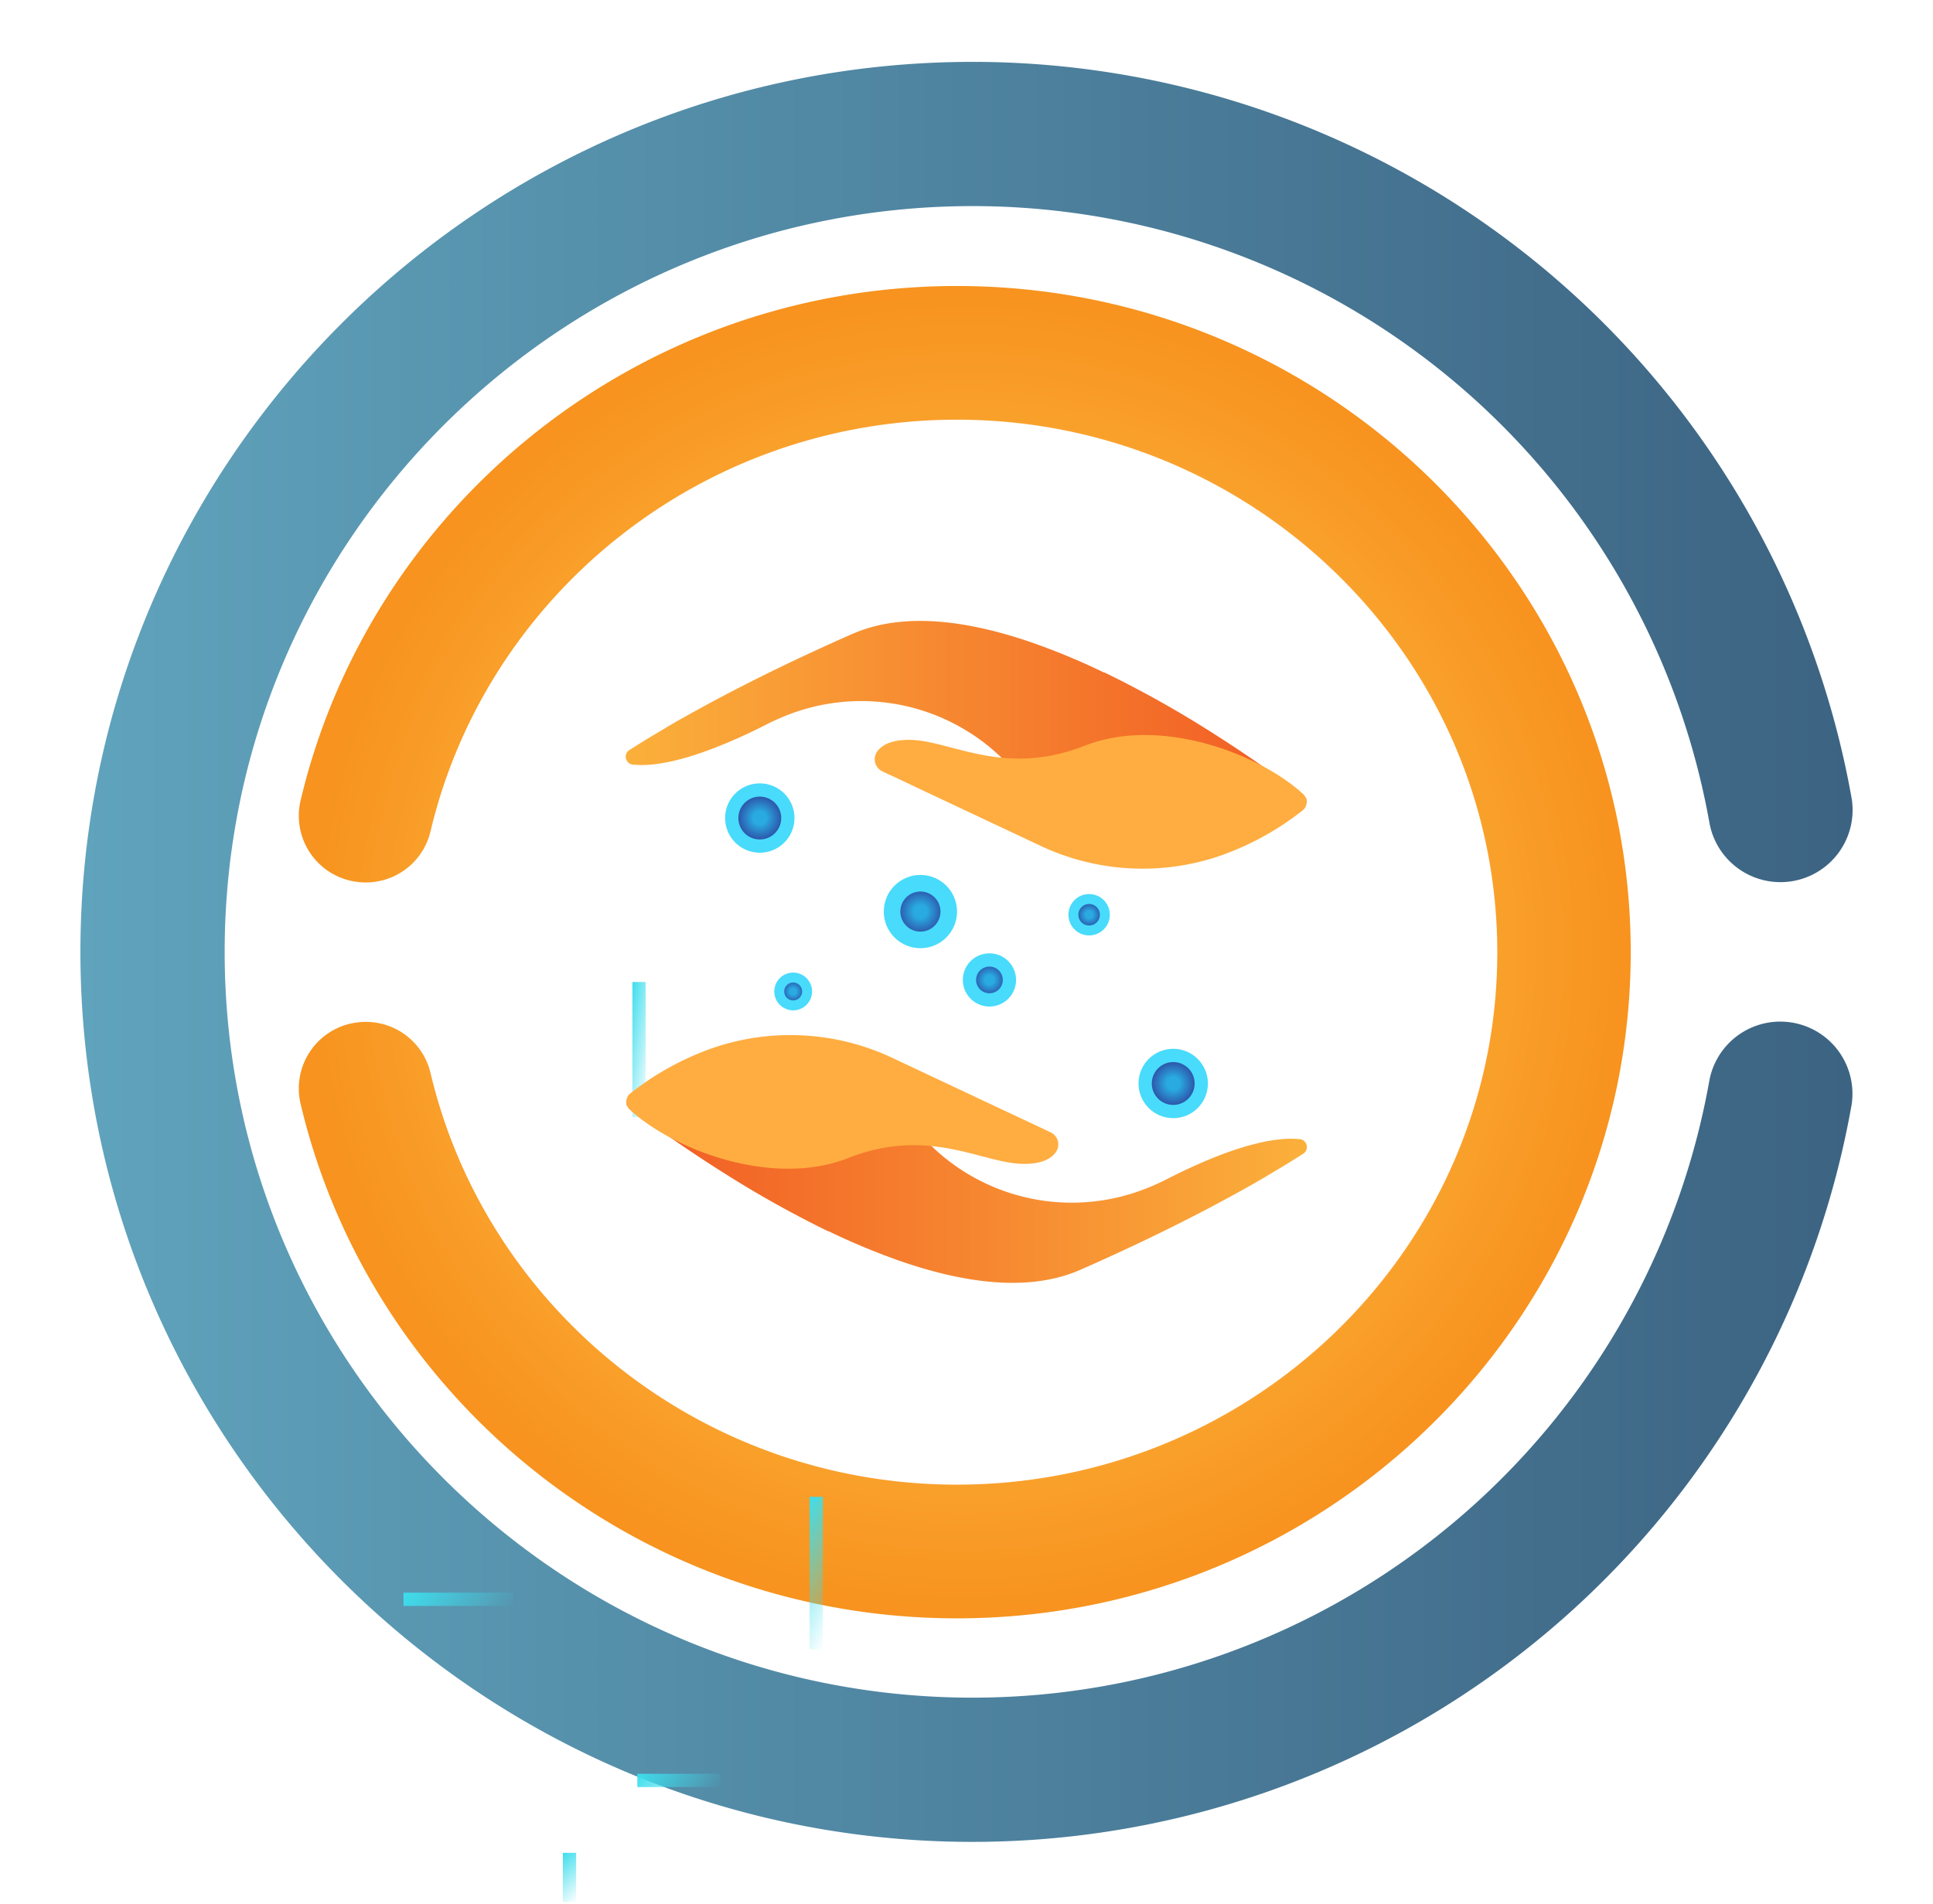 <svg xmlns="http://www.w3.org/2000/svg" xmlns:xlink="http://www.w3.org/1999/xlink" viewBox="0 0 268 264" id="el_UISzavypz"><style>@-webkit-keyframes kf_el_RUD6YY9VE-_an_NYSZbofPp{0%{-webkit-transform: translate(133.975px, 132px) scale(1, 1) translate(-133.975px, -132px);transform: translate(133.975px, 132px) scale(1, 1) translate(-133.975px, -132px);}16.67%{-webkit-transform: translate(133.975px, 132px) scale(1.2, 1.2) translate(-133.975px, -132px);transform: translate(133.975px, 132px) scale(1.2, 1.2) translate(-133.975px, -132px);}33.33%{-webkit-transform: translate(133.975px, 132px) scale(1, 1) translate(-133.975px, -132px);transform: translate(133.975px, 132px) scale(1, 1) translate(-133.975px, -132px);}50%{-webkit-transform: translate(133.975px, 132px) scale(1.2, 1.2) translate(-133.975px, -132px);transform: translate(133.975px, 132px) scale(1.2, 1.2) translate(-133.975px, -132px);}66.67%{-webkit-transform: translate(133.975px, 132px) scale(1, 1) translate(-133.975px, -132px);transform: translate(133.975px, 132px) scale(1, 1) translate(-133.975px, -132px);}83.33%{-webkit-transform: translate(133.975px, 132px) scale(1.2, 1.2) translate(-133.975px, -132px);transform: translate(133.975px, 132px) scale(1.2, 1.2) translate(-133.975px, -132px);}100%{-webkit-transform: translate(133.975px, 132px) scale(1, 1) translate(-133.975px, -132px);transform: translate(133.975px, 132px) scale(1, 1) translate(-133.975px, -132px);}}@keyframes kf_el_RUD6YY9VE-_an_NYSZbofPp{0%{-webkit-transform: translate(133.975px, 132px) scale(1, 1) translate(-133.975px, -132px);transform: translate(133.975px, 132px) scale(1, 1) translate(-133.975px, -132px);}16.67%{-webkit-transform: translate(133.975px, 132px) scale(1.2, 1.2) translate(-133.975px, -132px);transform: translate(133.975px, 132px) scale(1.2, 1.2) translate(-133.975px, -132px);}33.33%{-webkit-transform: translate(133.975px, 132px) scale(1, 1) translate(-133.975px, -132px);transform: translate(133.975px, 132px) scale(1, 1) translate(-133.975px, -132px);}50%{-webkit-transform: translate(133.975px, 132px) scale(1.2, 1.2) translate(-133.975px, -132px);transform: translate(133.975px, 132px) scale(1.2, 1.2) translate(-133.975px, -132px);}66.67%{-webkit-transform: translate(133.975px, 132px) scale(1, 1) translate(-133.975px, -132px);transform: translate(133.975px, 132px) scale(1, 1) translate(-133.975px, -132px);}83.33%{-webkit-transform: translate(133.975px, 132px) scale(1.2, 1.2) translate(-133.975px, -132px);transform: translate(133.975px, 132px) scale(1.2, 1.2) translate(-133.975px, -132px);}100%{-webkit-transform: translate(133.975px, 132px) scale(1, 1) translate(-133.975px, -132px);transform: translate(133.975px, 132px) scale(1, 1) translate(-133.975px, -132px);}}@-webkit-keyframes kf_el_vwBO9XodkU_an_pPboRLaMA{0%{-webkit-transform: translate(133.759px, 132.04px) rotate(0deg) translate(-133.759px, -132.04px);transform: translate(133.759px, 132.04px) rotate(0deg) translate(-133.759px, -132.04px);}16.67%{-webkit-transform: translate(133.759px, 132.04px) rotate(-60deg) translate(-133.759px, -132.04px);transform: translate(133.759px, 132.04px) rotate(-60deg) translate(-133.759px, -132.04px);}33.33%{-webkit-transform: translate(133.759px, 132.04px) rotate(-120deg) translate(-133.759px, -132.04px);transform: translate(133.759px, 132.04px) rotate(-120deg) translate(-133.759px, -132.04px);}50%{-webkit-transform: translate(133.759px, 132.04px) rotate(-180deg) translate(-133.759px, -132.04px);transform: translate(133.759px, 132.04px) rotate(-180deg) translate(-133.759px, -132.04px);}66.67%{-webkit-transform: translate(133.759px, 132.04px) rotate(-240deg) translate(-133.759px, -132.04px);transform: translate(133.759px, 132.04px) rotate(-240deg) translate(-133.759px, -132.04px);}83.33%{-webkit-transform: translate(133.759px, 132.04px) rotate(-300deg) translate(-133.759px, -132.04px);transform: translate(133.759px, 132.04px) rotate(-300deg) translate(-133.759px, -132.04px);}100%{-webkit-transform: translate(133.759px, 132.04px) rotate(-360deg) translate(-133.759px, -132.04px);transform: translate(133.759px, 132.04px) rotate(-360deg) translate(-133.759px, -132.04px);}}@keyframes kf_el_vwBO9XodkU_an_pPboRLaMA{0%{-webkit-transform: translate(133.759px, 132.04px) rotate(0deg) translate(-133.759px, -132.04px);transform: translate(133.759px, 132.04px) rotate(0deg) translate(-133.759px, -132.04px);}16.67%{-webkit-transform: translate(133.759px, 132.04px) rotate(-60deg) translate(-133.759px, -132.04px);transform: translate(133.759px, 132.04px) rotate(-60deg) translate(-133.759px, -132.04px);}33.33%{-webkit-transform: translate(133.759px, 132.04px) rotate(-120deg) translate(-133.759px, -132.04px);transform: translate(133.759px, 132.04px) rotate(-120deg) translate(-133.759px, -132.04px);}50%{-webkit-transform: translate(133.759px, 132.04px) rotate(-180deg) translate(-133.759px, -132.04px);transform: translate(133.759px, 132.04px) rotate(-180deg) translate(-133.759px, -132.04px);}66.67%{-webkit-transform: translate(133.759px, 132.04px) rotate(-240deg) translate(-133.759px, -132.04px);transform: translate(133.759px, 132.04px) rotate(-240deg) translate(-133.759px, -132.04px);}83.33%{-webkit-transform: translate(133.759px, 132.04px) rotate(-300deg) translate(-133.759px, -132.04px);transform: translate(133.759px, 132.04px) rotate(-300deg) translate(-133.759px, -132.04px);}100%{-webkit-transform: translate(133.759px, 132.04px) rotate(-360deg) translate(-133.759px, -132.04px);transform: translate(133.759px, 132.04px) rotate(-360deg) translate(-133.759px, -132.04px);}}@-webkit-keyframes kf_el_ZfycevlnRP_an_dPgSZ1YhL{0%{-webkit-transform: translate(134.001px, 132px) rotate(0deg) translate(-134.001px, -132px);transform: translate(134.001px, 132px) rotate(0deg) translate(-134.001px, -132px);}16.67%{-webkit-transform: translate(134.001px, 132px) rotate(60deg) translate(-134.001px, -132px);transform: translate(134.001px, 132px) rotate(60deg) translate(-134.001px, -132px);}33.33%{-webkit-transform: translate(134.001px, 132px) rotate(120deg) translate(-134.001px, -132px);transform: translate(134.001px, 132px) rotate(120deg) translate(-134.001px, -132px);}50%{-webkit-transform: translate(134.001px, 132px) rotate(180deg) translate(-134.001px, -132px);transform: translate(134.001px, 132px) rotate(180deg) translate(-134.001px, -132px);}66.67%{-webkit-transform: translate(134.001px, 132px) rotate(240deg) translate(-134.001px, -132px);transform: translate(134.001px, 132px) rotate(240deg) translate(-134.001px, -132px);}83.33%{-webkit-transform: translate(134.001px, 132px) rotate(300deg) translate(-134.001px, -132px);transform: translate(134.001px, 132px) rotate(300deg) translate(-134.001px, -132px);}100%{-webkit-transform: translate(134.001px, 132px) rotate(360deg) translate(-134.001px, -132px);transform: translate(134.001px, 132px) rotate(360deg) translate(-134.001px, -132px);}}@keyframes kf_el_ZfycevlnRP_an_dPgSZ1YhL{0%{-webkit-transform: translate(134.001px, 132px) rotate(0deg) translate(-134.001px, -132px);transform: translate(134.001px, 132px) rotate(0deg) translate(-134.001px, -132px);}16.67%{-webkit-transform: translate(134.001px, 132px) rotate(60deg) translate(-134.001px, -132px);transform: translate(134.001px, 132px) rotate(60deg) translate(-134.001px, -132px);}33.33%{-webkit-transform: translate(134.001px, 132px) rotate(120deg) translate(-134.001px, -132px);transform: translate(134.001px, 132px) rotate(120deg) translate(-134.001px, -132px);}50%{-webkit-transform: translate(134.001px, 132px) rotate(180deg) translate(-134.001px, -132px);transform: translate(134.001px, 132px) rotate(180deg) translate(-134.001px, -132px);}66.67%{-webkit-transform: translate(134.001px, 132px) rotate(240deg) translate(-134.001px, -132px);transform: translate(134.001px, 132px) rotate(240deg) translate(-134.001px, -132px);}83.33%{-webkit-transform: translate(134.001px, 132px) rotate(300deg) translate(-134.001px, -132px);transform: translate(134.001px, 132px) rotate(300deg) translate(-134.001px, -132px);}100%{-webkit-transform: translate(134.001px, 132px) rotate(360deg) translate(-134.001px, -132px);transform: translate(134.001px, 132px) rotate(360deg) translate(-134.001px, -132px);}}#el_UISzavypz *{-webkit-animation-duration: 3s;animation-duration: 3s;-webkit-animation-iteration-count: infinite;animation-iteration-count: infinite;-webkit-animation-timing-function: cubic-bezier(0, 0, 1, 1);animation-timing-function: cubic-bezier(0, 0, 1, 1);}#el_pHqJ0_7Otu{fill: url(#linear-gradient);}#el_rnVkyWbZii{fill: url(#radial-gradient);}#el_MWBo1ZaWFc{fill: url(#Blue_Sky);-webkit-transform: translate(-43.85px, 80.16px) rotate(-25.25deg);transform: translate(-43.85px, 80.16px) rotate(-25.25deg);}#el_gaG3xnye1G{fill: url(#Blue_Sky-2);-webkit-transform: translate(-50.27px, 115.34px) rotate(-37.57deg);transform: translate(-50.27px, 115.34px) rotate(-37.57deg);}#el_xopZjik1Zo{fill: url(#Blue_Sky-3);-webkit-transform: translate(-53.98px, 128.91px) rotate(-43.9deg);transform: translate(-53.98px, 128.91px) rotate(-43.9deg);}#el_wWH9_u-pMb{fill: url(#Blue_Sky-4);-webkit-transform: translate(-54.08px, 89.67px) rotate(-34.43deg);transform: translate(-54.08px, 89.67px) rotate(-34.43deg);}#el_4acaKDQ50B{fill: url(#Blue_Sky-5);-webkit-transform: translate(-19.02px, 19.04px) rotate(-9.3deg);transform: translate(-19.02px, 19.04px) rotate(-9.3deg);}#el_O8lJR3jQRT{stroke: #48dbfb;stroke-miterlimit: 10;stroke-width: 1.84px;fill: url(#radial-gradient-2);}#el_QD30flxO3J{stroke: #48dbfb;stroke-miterlimit: 10;stroke-width: 1.38px;fill: url(#radial-gradient-3);}#el_NxF61lRxZO{stroke: #48dbfb;stroke-miterlimit: 10;stroke-width: 1.84px;fill: url(#radial-gradient-4);}#el_tPARn_H2kL{stroke: #48dbfb;stroke-miterlimit: 10;stroke-width: 2.3px;fill: url(#radial-gradient-5);}#el_N0-i8_x9Iy{stroke: #48dbfb;stroke-miterlimit: 10;stroke-width: 1.38px;fill: url(#radial-gradient-6);}#el_4fWFv-g7Abz{stroke: #48dbfb;stroke-miterlimit: 10;stroke-width: 1.84px;fill: url(#radial-gradient-7);}#el_2VI1-U5YfCm{fill: url(#linear-gradient-2);}#el__w_uj52kCS7{fill: #ffad40;}#el_aKtnejgJvo8{fill: url(#linear-gradient-3);}#el_DVaRwSEhhJ0{fill: #ffad40;}#el_ZfycevlnRP_an_dPgSZ1YhL{-webkit-transform: translate(134.001px, 132px) rotate(0deg) translate(-134.001px, -132px);transform: translate(134.001px, 132px) rotate(0deg) translate(-134.001px, -132px);-webkit-animation-fill-mode: backwards;animation-fill-mode: backwards;-webkit-animation-name: kf_el_ZfycevlnRP_an_dPgSZ1YhL;animation-name: kf_el_ZfycevlnRP_an_dPgSZ1YhL;-webkit-animation-timing-function: cubic-bezier(0, 0, 1, 1);animation-timing-function: cubic-bezier(0, 0, 1, 1);}#el_vwBO9XodkU_an_pPboRLaMA{-webkit-transform: translate(133.759px, 132.04px) rotate(0deg) translate(-133.759px, -132.04px);transform: translate(133.759px, 132.04px) rotate(0deg) translate(-133.759px, -132.04px);-webkit-animation-fill-mode: backwards;animation-fill-mode: backwards;-webkit-animation-name: kf_el_vwBO9XodkU_an_pPboRLaMA;animation-name: kf_el_vwBO9XodkU_an_pPboRLaMA;-webkit-animation-timing-function: cubic-bezier(0, 0, 1, 1);animation-timing-function: cubic-bezier(0, 0, 1, 1);}#el_RUD6YY9VE-_an_NYSZbofPp{-webkit-animation-fill-mode: backwards;animation-fill-mode: backwards;-webkit-transform: translate(133.975px, 132px) scale(1, 1) translate(-133.975px, -132px);transform: translate(133.975px, 132px) scale(1, 1) translate(-133.975px, -132px);-webkit-animation-name: kf_el_RUD6YY9VE-_an_NYSZbofPp;animation-name: kf_el_RUD6YY9VE-_an_NYSZbofPp;-webkit-animation-timing-function: cubic-bezier(0, 0, 1, 1);animation-timing-function: cubic-bezier(0, 0, 1, 1);}</style><defs><linearGradient id="linear-gradient" x1="11.15" y1="132" x2="256.85" y2="132" gradientUnits="userSpaceOnUse"><stop offset="0" stop-color="#60a3bc"/><stop offset="1" stop-color="#3c6382"/></linearGradient><radialGradient id="radial-gradient" cx="54.76" cy="132" r="92.35" gradientTransform="matrix(-1, 0, 0, 1, 188.51, 0)" gradientUnits="userSpaceOnUse"><stop offset="0.5" stop-color="#fbb03b"/><stop offset="0.71" stop-color="#faa732"/><stop offset="0.99" stop-color="#f7931e"/></radialGradient><linearGradient id="Blue_Sky" x1="151.68" y1="137.98" x2="162.37" y2="137.98" gradientTransform="translate(73.86 -53.8) rotate(25.25)" gradientUnits="userSpaceOnUse"><stop offset="0" stop-color="#3ddeed"/><stop offset="1" stop-color="#3ddeed" stop-opacity="0"/></linearGradient><linearGradient id="Blue_Sky-2" x1="139.27" y1="131.56" x2="149.55" y2="131.56" gradientTransform="translate(110.17 -60.77) rotate(37.57)" xlink:href="#Blue_Sky"/><linearGradient id="Blue_Sky-3" x1="129.92" y1="131.43" x2="135.96" y2="131.43" gradientTransform="translate(128.29 -55.45) rotate(43.9)" xlink:href="#Blue_Sky"/><linearGradient id="Blue_Sky-4" x1="110.84" y1="132.11" x2="124.47" y2="132.11" gradientTransform="translate(95.31 -43.38) rotate(34.43)" xlink:href="#Blue_Sky"/><linearGradient id="Blue_Sky-5" x1="105.19" y1="126.51" x2="110.04" y2="126.51" gradientTransform="translate(21.85 -15.72) rotate(9.3)" xlink:href="#Blue_Sky"/><radialGradient id="radial-gradient-2" cx="162.66" cy="150.25" r="3.89" gradientUnits="userSpaceOnUse"><stop offset="0.23" stop-color="#29abe2"/><stop offset="1" stop-color="#2e3192"/></radialGradient><radialGradient id="radial-gradient-3" cx="151" cy="126.85" r="2.18" xlink:href="#radial-gradient-2"/><radialGradient id="radial-gradient-4" cx="137.18" cy="135.89" r="2.77" xlink:href="#radial-gradient-2"/><radialGradient id="radial-gradient-5" cx="127.61" cy="126.41" r="3.93" xlink:href="#radial-gradient-2"/><radialGradient id="radial-gradient-6" cx="109.97" cy="137.49" r="1.94" xlink:href="#radial-gradient-2"/><radialGradient id="radial-gradient-7" cx="105.34" cy="113.44" r="3.89" xlink:href="#radial-gradient-2"/><linearGradient id="linear-gradient-2" x1="-40.36" y1="291.03" x2="54.02" y2="291.03" gradientTransform="translate(140.83 456.34) rotate(180)" gradientUnits="userSpaceOnUse"><stop offset="0" stop-color="#fbb03b"/><stop offset="1" stop-color="#f15a24"/></linearGradient><linearGradient id="linear-gradient-3" x1="86.81" y1="98.69" x2="181.19" y2="98.69" gradientTransform="matrix(1, 0, 0, 1, 0, 0)" xlink:href="#linear-gradient-2"/></defs><g id="el_ZfycevlnRP_an_dPgSZ1YhL" data-animator-group="true" data-animator-type="1"><g id="el_ZfycevlnRP" data-name="Outer Circle"><path d="M134.85,235.42C77.67,235.42,31.15,189,31.15,132S77.67,28.58,134.85,28.58A103.77,103.77,0,0,1,237,114.08a10,10,0,0,0,9.85,8.25h0a10,10,0,0,0,9.87-11.62A123.82,123.82,0,0,0,134.85,8.58C66.64,8.58,11.15,64,11.15,132s55.49,123.42,123.7,123.42A123.82,123.82,0,0,0,256.7,153.29a10,10,0,0,0-9.87-11.62h0a10,10,0,0,0-9.85,8.25A103.77,103.77,0,0,1,134.85,235.42Z" id="el_pHqJ0_7Otu"/></g></g><g id="el_vwBO9XodkU_an_pPboRLaMA" data-animator-group="true" data-animator-type="1"><g id="el_vwBO9XodkU" data-name="Inner Circle"><path d="M59.67,148.71a9.2,9.2,0,0,0-9-7h0a9.24,9.24,0,0,0-9,11.34c9.64,40.85,46.77,71.37,91,71.37,51.51,0,93.42-41.44,93.42-92.38s-41.91-92.38-93.42-92.38c-44.21,0-81.34,30.52-91,71.37a9.24,9.24,0,0,0,9,11.34h0a9.2,9.2,0,0,0,9-7c7.7-32.72,37.5-57.17,73-57.17,41.31,0,74.92,33.14,74.92,73.88S174,205.88,132.66,205.88C97.17,205.88,67.37,181.43,59.67,148.71Z" id="el_rnVkyWbZii"/></g></g><g id="el_RUD6YY9VE-_an_NYSZbofPp" data-animator-group="true" data-animator-type="2"><g id="el_RUD6YY9VE-"><rect id="el_MWBo1ZaWFc" data-name="Path 5" x="156.1" y="127.41" width="1.84" height="21.15"/><rect id="el_gaG3xnye1G" data-name="Path 4" x="138.63" y="130.64" width="11.56" height="1.84"/><rect id="el_xopZjik1Zo" data-name="Path 3" x="132.02" y="128.03" width="1.84" height="6.8"/><rect id="el_wWH9_u-pMb" data-name="Path 2" x="110.02" y="131.19" width="15.26" height="1.84"/><rect id="el_4acaKDQ50B" data-name="Path 1" x="106.7" y="117.14" width="1.84" height="18.74"/><circle id="el_O8lJR3jQRT" data-name="Ellipse 6" cx="162.66" cy="150.25" r="3.89"/><circle id="el_QD30flxO3J" data-name="Ellipse 5" cx="151" cy="126.85" r="2.18"/><circle id="el_NxF61lRxZO" data-name="Ellipse 4" cx="137.18" cy="135.89" r="2.77"/><circle id="el_tPARn_H2kL" data-name="Ellipse 3" cx="127.61" cy="126.41" r="3.93"/><circle id="el_N0-i8_x9Iy" data-name="Ellipse 2" cx="109.97" cy="137.49" r="1.93"/><circle id="el_4fWFv-g7Abz" data-name="Ellipse 1" cx="105.34" cy="113.44" r="3.89"/><path d="M86.81,152.71c5.24,0,38.13.37,41.1,4.72a11.52,11.52,0,0,0,1.25,1.51,28,28,0,0,0,29.41,6c.38-.14.76-.3,1.14-.46.71-.3,1.42-.63,2.14-1l1.11-.56q2.7-1.32,4.95-2.24a50,50,0,0,1,4.78-1.7c.59-.17,1.14-.31,1.66-.44a24.08,24.08,0,0,1,3.34-.57,14.23,14.23,0,0,1,2.53,0,1.1,1.1,0,0,1,.9,1.49h0a1.09,1.09,0,0,1-.43.53l-1,.63-.56.35-.58.36h0c-.9.56-2,1.19-3.16,1.9l-.67.39-.66.38q-1.55.89-3.39,1.89l0,0c-5.21,2.85-12.16,6.36-20.89,10.2-7,3.07-15.8,1.91-24.66-1.11a95.58,95.58,0,0,1-10.21-4.23h0l-.08,0A148.2,148.2,0,0,1,100.9,163h0c-2.89-1.81-5.49-3.54-7.67-5.06l-.55-.39-.18-.12-.87-.62c-2.18-1.55-3.81-2.79-4.71-3.48h0Z" id="el_2VI1-U5YfCm"/><path d="M87.37,151.64a39.49,39.49,0,0,1,11.48-6.32,33.2,33.2,0,0,1,25,1.44l13.89,6.54.87.41.9.42,4.54,2.13.95.45.65.31a1.38,1.38,0,0,1,.29.17,1.85,1.85,0,0,1,.46,2.56c-.6.87-1.87,1.67-4.51,1.65-5.76-.06-13.06-5.23-24.29-.81-10.49,4.12-24.17-1.1-30.26-6.69A1.49,1.49,0,0,1,87.37,151.64Z" id="el__w_uj52kCS7"/><path d="M181.19,111.29c-5.24,0-38.13-.37-41.1-4.72a11.52,11.52,0,0,0-1.25-1.51,28,28,0,0,0-29.41-6c-.38.14-.76.3-1.14.46-.71.3-1.42.63-2.14,1l-1.11.56q-2.7,1.32-5,2.24a50,50,0,0,1-4.78,1.7c-.59.17-1.14.31-1.66.44a24.08,24.08,0,0,1-3.34.57,14.23,14.23,0,0,1-2.53,0,1.1,1.1,0,0,1-.9-1.49h0a1.09,1.09,0,0,1,.43-.53l1-.63.56-.35.58-.36h0c.9-.56,2-1.19,3.16-1.9l.67-.39.66-.38q1.55-.88,3.39-1.89l0,0c5.21-2.85,12.16-6.36,20.89-10.2,7-3.07,15.8-1.91,24.66,1.11a95.58,95.58,0,0,1,10.21,4.23h0l.08,0A148.2,148.2,0,0,1,167.1,101h0c2.89,1.81,5.49,3.54,7.67,5.06l.55.39.18.12.87.62c2.18,1.55,3.81,2.79,4.71,3.48h0Z" id="el_aKtnejgJvo8"/><path d="M180.63,112.36a39.49,39.49,0,0,1-11.48,6.32,33.2,33.2,0,0,1-25-1.44l-13.89-6.54-.87-.41-.9-.42L124,107.74l-1-.45-.65-.31a1.38,1.38,0,0,1-.29-.17,1.85,1.85,0,0,1-.46-2.56c.6-.87,1.87-1.67,4.51-1.65,5.76.06,13.06,5.23,24.29.81,10.49-4.12,24.17,1.1,30.26,6.69A1.49,1.49,0,0,1,180.63,112.36Z" id="el_DVaRwSEhhJ0"/></g></g></svg>